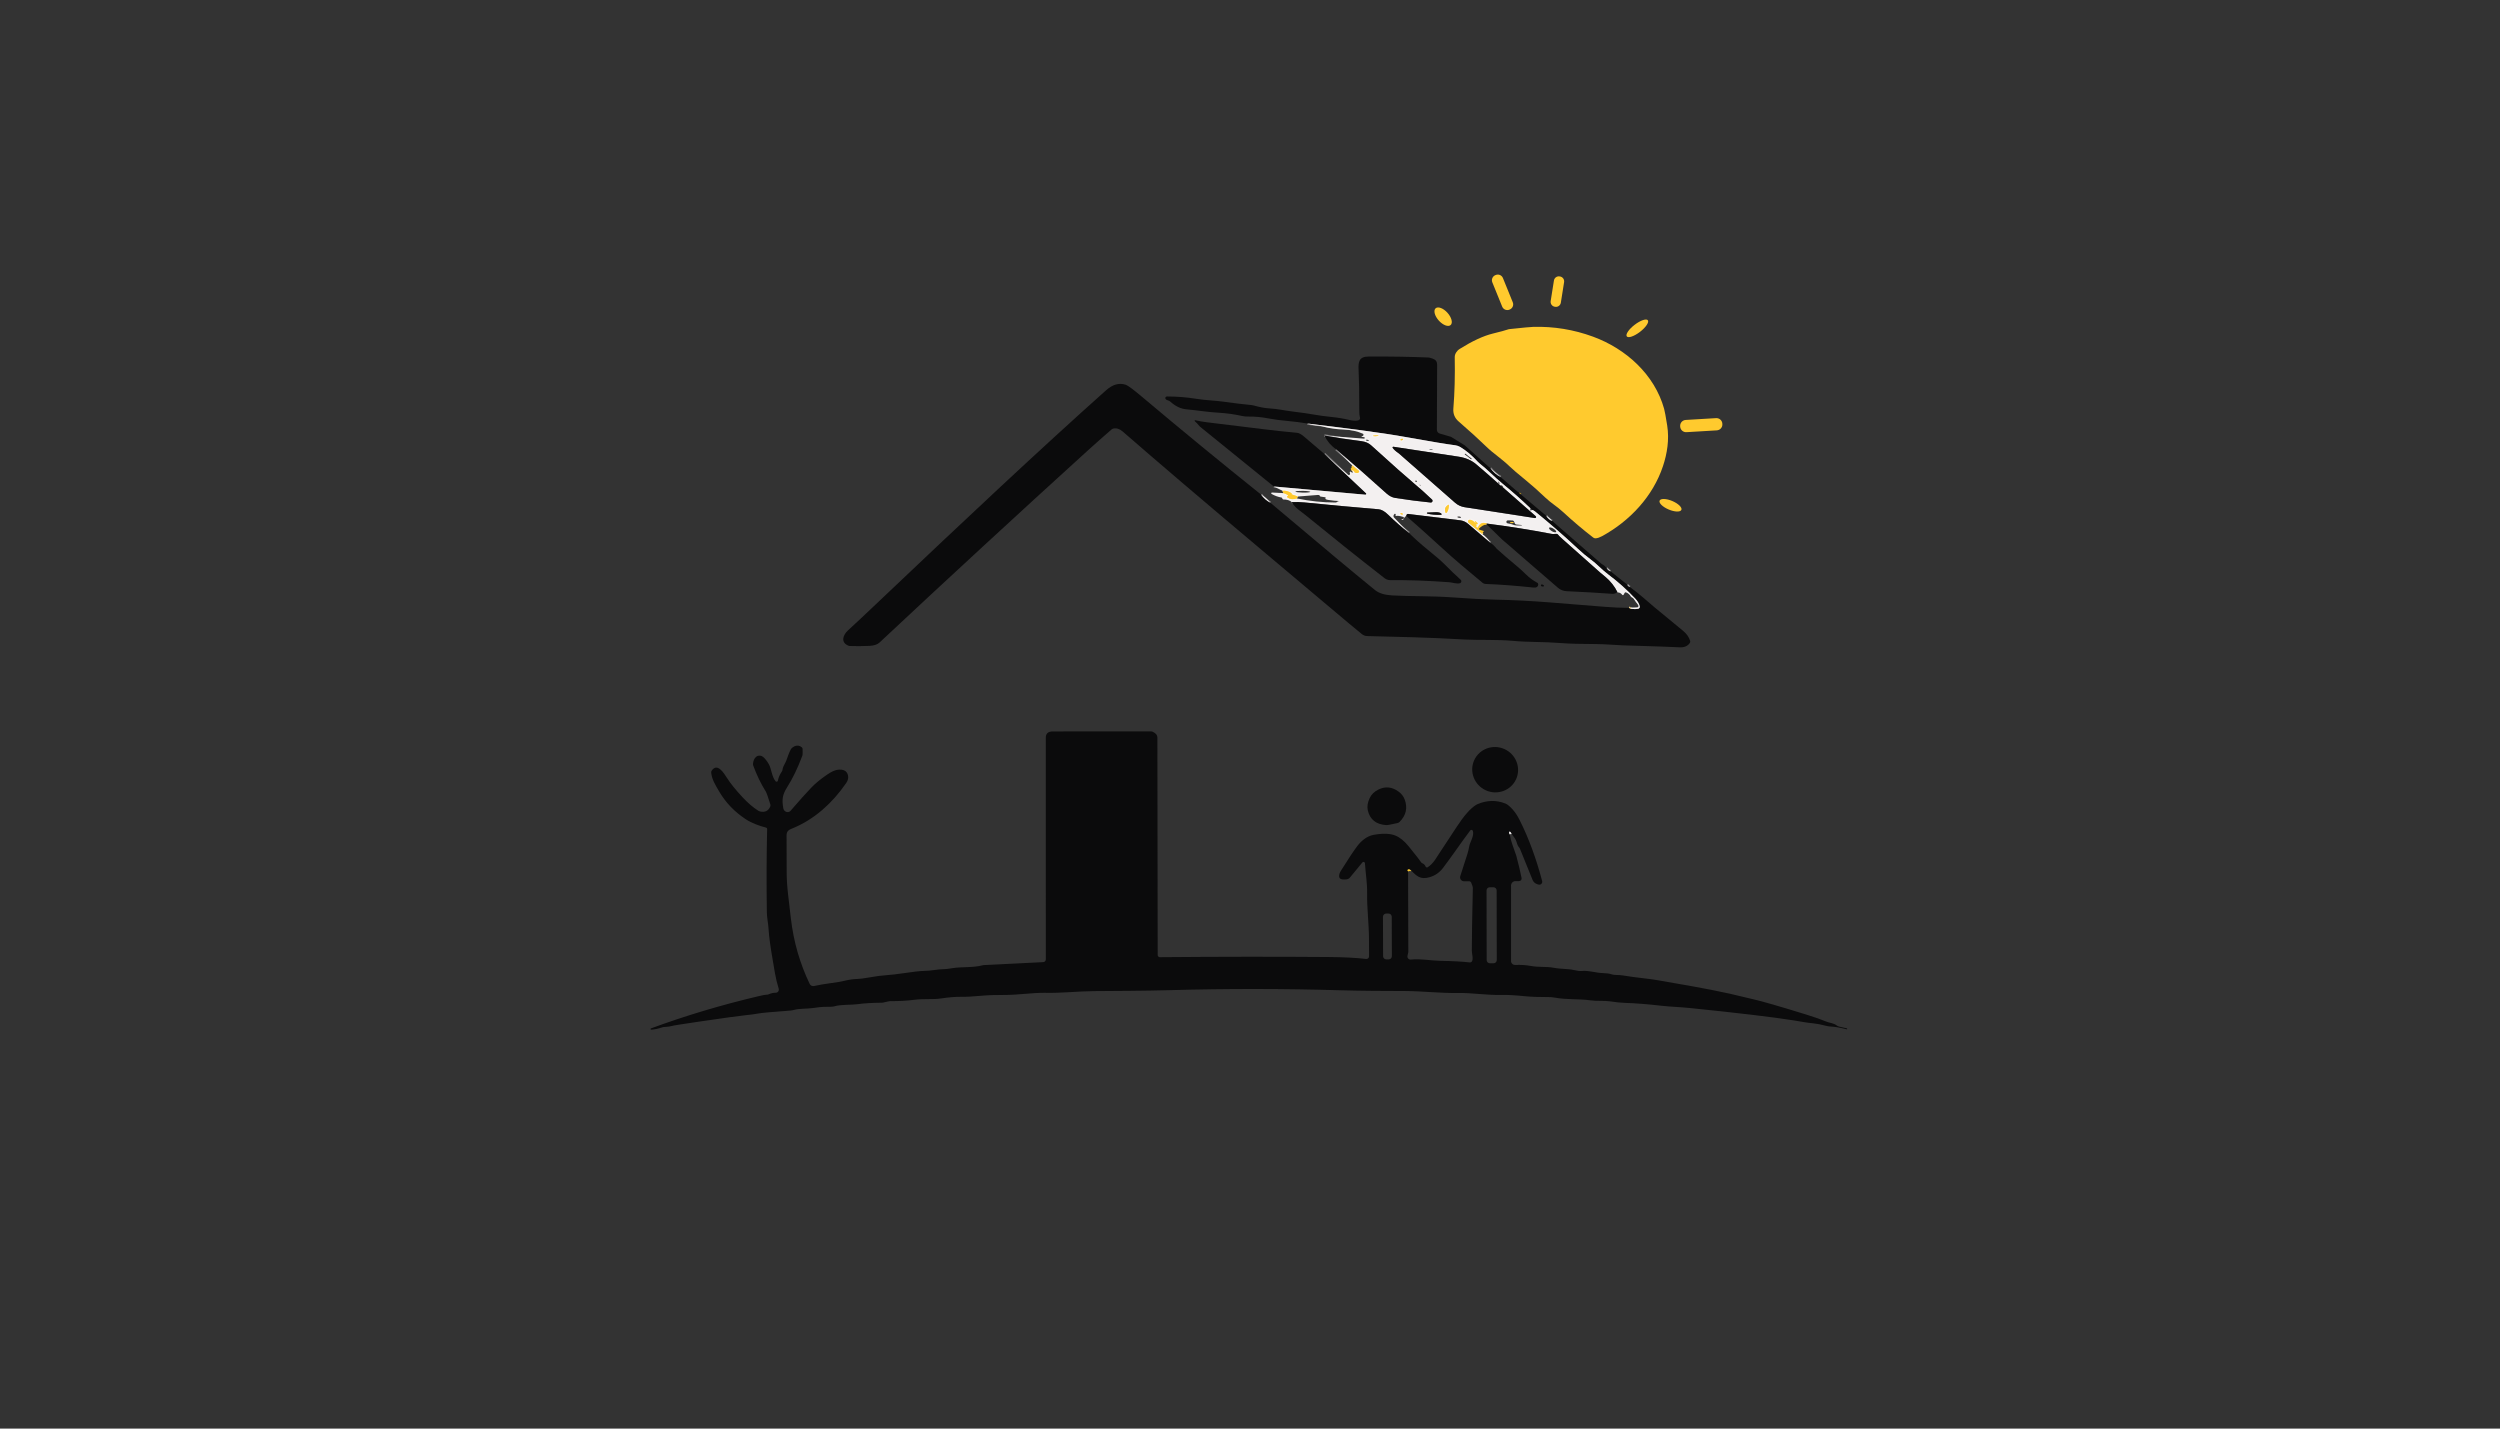 <?xml version="1.0" encoding="utf-8"?>
<svg xmlns="http://www.w3.org/2000/svg" width="490pt" height="280pt" viewBox="0 0 490 280" version="1.1" xmlns:xlink="http://www.w3.org/1999/xlink">
	<rect x="0" y="0" width="490" height="280" fill="#333333" stroke="none"/>
	<g id="surface2" data-size="234.54679561047 148" data-bboxpos="127.5 53.819296200069" data-pivot="244.77339780523 127.81929620007" data-center="244.77339780523 127.81929620007">
		<path stroke-opacity="0.988" vector-effect="non-scaling-stroke" d="M 292.111 91.778 Q 292.96 92.877 294.133 93.514" style="fill:none;stroke-width:0.50;stroke:#807e7f;"/>
		<path vector-effect="non-scaling-stroke" d="M 297.851 96.56 Q 297.776 96.685 298.054 96.877" style="fill:none;stroke-width:0.50;stroke:#856b1d;"/>
		<path stroke-opacity="0.988" vector-effect="non-scaling-stroke" d="M 303.058 101.099 Q 303.586 101.92 304.22 102.1" style="fill:none;stroke-width:0.50;stroke:#807e7f;"/>
		<path stroke-opacity="0.988" vector-effect="non-scaling-stroke" d="M 314.881 111.33 Q 315.28 111.874 315.667 111.976" style="fill:none;stroke-width:0.50;stroke:#807e7f;"/>
		<path stroke-opacity="0.988" vector-effect="non-scaling-stroke" d="M 318.939 114.583 Q 319.096 114.9 319.459 115.064" style="fill:none;stroke-width:0.50;stroke:#807e7f;"/>
		<path stroke-opacity="0.988" vector-effect="non-scaling-stroke" d="M 247.166 96.935 Q 247.885 97.94 248.988 98.534" style="fill:none;stroke-width:0.50;stroke:#807e7f;"/>
		<path stroke-opacity="0.988" vector-effect="non-scaling-stroke" d="M 319.28 119.15 Q 319.968 119.498 321.062 119.322 C 321.301 119.283 321.453 119.048 321.391 118.817 Q 321.184 118.039 320.519 117.336 Q 318.025 114.693 315.307 112.671 C 313.955 111.667 312.938 110.498 311.816 109.688 Q 310.588 108.797 309.189 107.491 Q 305.201 103.758 300.81 100.196 Q 300.533 99.969 300.13 99.906" style="fill:none;stroke-width:0.50;stroke:#807e7f;"/>
		<path stroke-opacity="0.988" vector-effect="non-scaling-stroke" d="M 299.939 99.797 Q 299.978 99.738 299.97 99.676 Q 299.962 99.629 299.907 99.578 Q 297.225 97.025 294.52 94.82 C 292.807 93.428 291.697 92.173 289.938 90.785 C 289.828 90.695 289.726 90.602 289.629 90.496 Q 287.963 88.666 286.208 87.615 C 285.903 87.435 285.567 87.317 285.215 87.274 Q 282.771 86.966 276.258 85.789 C 269.783 84.62 262.926 83.83 256.248 83.009" style="fill:none;stroke-width:0.50;stroke:#807e7f;"/>
		<path stroke-opacity="0.988" vector-effect="non-scaling-stroke" d="M 319.28 119.15 Q 319.655 119.251 319.686 119.107" style="fill:none;stroke-width:0.50;stroke:#fcdf90;"/>
		<path stroke-opacity="0.988" vector-effect="non-scaling-stroke" d="M 317.047 116.116 Q 316.167 114.31 314.608 113.027 Q 313.849 112.406 313.591 112.179 Q 309.259 108.363 306.331 105.732 Q 305.49 104.977 305.42 104.848 C 305.346 104.715 305.201 104.633 305.048 104.637 C 304.786 104.645 304.372 104.692 304.102 104.637 Q 297.808 103.433 291.431 102.62" style="fill:none;stroke-width:0.50;stroke:#807e7f;"/>
		<path stroke-opacity="0.988" vector-effect="non-scaling-stroke" d="M 291.431 102.62 Q 290.207 102.147 289.687 103.363 C 289.668 103.402 289.625 103.425 289.586 103.413 L 289.484 103.386 C 289.375 103.355 289.312 103.241 289.347 103.136 Q 289.355 103.112 289.375 103.077 C 289.414 102.995 289.406 102.897 289.347 102.827 Q 289.234 102.686 289.132 102.698 C 289.132 102.698 289.132 102.698 289.132 102.698 C 289.132 102.702 289.132 102.702 289.132 102.702 Q 289.343 102.741 289.445 102.764 C 289.597 102.792 289.691 102.6 289.574 102.499 L 289.226 102.194 C 289.148 102.123 289.031 102.205 289.07 102.303 Q 289.121 102.428 289.3 102.471 C 289.308 102.475 289.316 102.483 289.312 102.491 C 289.312 102.503 289.3 102.506 289.293 102.506 Q 289.238 102.499 289.183 102.499 C 289.16 102.495 289.136 102.487 289.117 102.467 Q 288.565 101.85 288.01 101.885 C 287.733 101.904 287.623 102.248 287.834 102.424 L 290.579 104.711" style="fill:none;stroke-width:0.50;stroke:#fcdf90;"/>
		<path stroke-opacity="0.988" vector-effect="non-scaling-stroke" d="M 292.092 106.385 L 287.705 102.643 C 287.279 102.28 286.755 102.049 286.2 101.979 Q 281.243 101.357 275.976 100.731 Q 275.71 100.7 275.609 101.118" style="fill:none;stroke-width:0.50;stroke:#807e7f;"/>
		<path stroke-opacity="0.988" vector-effect="non-scaling-stroke" d="M 276.16 104.469 Q 274.014 102.776 272.074 100.88 Q 271.062 99.891 270.202 99.817 Q 262.918 99.207 255.646 98.476 Q 254.446 98.354 253.175 98.409" style="fill:none;stroke-width:0.50;stroke:#807e7f;"/>
		<path stroke-opacity="0.988" vector-effect="non-scaling-stroke" d="M 251.514 96.646 Q 252.061 96.775 252.413 97.037 C 252.479 97.084 252.468 97.189 252.393 97.221 Q 252.358 97.232 252.339 97.244 C 252.241 97.303 252.241 97.447 252.335 97.51 Q 253.14 98.057 254.207 97.694" style="fill:none;stroke-width:0.50;stroke:#fcdf90;"/>
		<path stroke-opacity="0.988" vector-effect="non-scaling-stroke" d="M 254.407 97.318 L 253.191 96.904 C 253.187 96.904 253.187 96.904 253.187 96.9 L 253.167 96.755 C 253.16 96.708 253.132 96.665 253.089 96.638 Q 252.253 96.091 251.377 96.196" style="fill:none;stroke-width:0.50;stroke:#fcdf90;"/>
		<path stroke-opacity="0.988" vector-effect="non-scaling-stroke" d="M 264.916 92.208 Q 265.26 92.036 265.518 92.588 C 265.526 92.599 265.538 92.611 265.549 92.615 Q 266.05 92.846 266.327 92.568 C 266.417 92.482 266.409 92.337 266.316 92.259 L 265.037 91.219" style="fill:none;stroke-width:0.50;stroke:#fcdf90;"/>
		<path stroke-opacity="0.988" vector-effect="non-scaling-stroke" d="M 261.89 88.064 Q 266.871 92.302 271.738 96.704 Q 272.571 97.455 273.455 97.596 Q 277.173 98.178 280.406 98.495 C 280.726 98.526 280.91 98.135 280.676 97.909 Q 278.963 96.271 277.114 94.722 Q 274.932 92.897 268.751 87.29 Q 268.012 86.622 266.89 86.477 Q 262.781 85.945 259.575 85.367" style="fill:none;stroke-width:0.50;stroke:#807e7f;"/>
		<path vector-effect="non-scaling-stroke" d="M 291.431 102.62 Q 291.396 102.686 291.357 102.757" style="fill:none;stroke-width:0.50;stroke:#856b1d;"/>
		<path stroke-opacity="0.988" vector-effect="non-scaling-stroke" d="M 259.575 88.967 L 267.746 96.669 C 267.864 96.779 267.774 96.978 267.614 96.963 L 249.664 95.352" style="fill:none;stroke-width:0.50;stroke:#807e7f;"/>
		<path stroke-opacity="0.988" vector-effect="non-scaling-stroke" d="M 296.291 163.458 Q 296.158 163.196 296.001 163.039 C 295.919 162.961 295.786 163.02 295.786 163.133 Q 295.786 163.341 295.904 163.532" style="fill:none;stroke-width:0.50;stroke:#807e7f;"/>
		<path stroke-opacity="0.988" vector-effect="non-scaling-stroke" d="M 270.185 85.378 C 270.182 85.331 269.94 85.304 269.646 85.32 C 269.349 85.335 269.115 85.386 269.116 85.434 C 269.119 85.48 269.361 85.507 269.655 85.492 C 269.952 85.476 270.186 85.425 270.185 85.378" style="fill:none;stroke-width:0.50;stroke:#fcdf90;"/>
		<path stroke-opacity="0.988" vector-effect="non-scaling-stroke" d="M 274.522 86.258 Q 274.643 86.395 274.913 86.234 C 274.975 86.199 274.995 86.121 274.964 86.059 C 274.932 85.992 274.854 85.965 274.788 85.992 L 274.561 86.082 C 274.491 86.109 274.471 86.199 274.522 86.258" style="fill:none;stroke-width:0.50;stroke:#fcdf90;"/>
		<path stroke-opacity="0.988" vector-effect="non-scaling-stroke" d="M 294.137 95.184 Q 293.914 95.094 293.82 94.898" style="fill:none;stroke-width:0.50;stroke:#807e7f;"/>
		<path stroke-opacity="0.988" vector-effect="non-scaling-stroke" d="M 293.738 94.84 Q 291.56 92.885 289.339 91 Q 287.94 89.816 285.868 89.503 Q 279.714 88.565 273.107 87.56 C 272.978 87.54 272.892 87.681 272.966 87.787 Q 273.322 88.299 274.162 88.862 C 274.166 88.866 274.17 88.866 274.174 88.87 L 285.199 98.542 C 285.727 99.003 286.376 99.308 287.072 99.414 L 300.842 101.541 C 301.049 101.572 301.166 101.314 301.01 101.177 L 294.657 95.602" style="fill:none;stroke-width:0.50;stroke:#807e7f;"/>
		<path stroke-opacity="0.988" vector-effect="non-scaling-stroke" d="M 283.807 98.953 Q 283.049 99.492 283.272 100.395 C 283.311 100.552 283.522 100.583 283.604 100.442 Q 283.975 99.805 283.995 99.05 C 283.995 98.953 283.885 98.898 283.807 98.953" style="fill:none;stroke-width:0.50;stroke:#fcdf90;"/>
		<path stroke-opacity="0.988" vector-effect="non-scaling-stroke" d="M 282.529 100.7 Q 282.228 100.364 281.348 100.391 Q 280.574 100.415 279.769 100.458 C 279.718 100.462 279.675 100.501 279.671 100.552 C 279.667 100.602 279.698 100.653 279.749 100.665 Q 280.856 100.958 282.439 100.911 C 282.548 100.907 282.603 100.778 282.529 100.7" style="fill:none;stroke-width:0.50;stroke:#807e7f;"/>
		<path stroke-opacity="0.988" vector-effect="non-scaling-stroke" d="M 274.485 100.644 C 274.463 100.716 274.557 100.81 274.691 100.847 C 274.827 100.888 274.952 100.86 274.973 100.787 C 274.995 100.716 274.901 100.622 274.767 100.584 C 274.631 100.544 274.506 100.571 274.485 100.644" style="fill:none;stroke-width:0.50;stroke:#fcdf90;"/>
		<path vector-effect="non-scaling-stroke" d="M 283.44 99.57 C 283.44 99.562 283.432 99.555 283.424 99.555 C 283.416 99.555 283.409 99.562 283.409 99.57 C 283.409 99.578 283.416 99.586 283.424 99.586 C 283.432 99.586 283.44 99.578 283.44 99.57" style="fill:none;stroke-width:0.50;stroke:#856b1d;"/>
		<path vector-effect="non-scaling-stroke" d="M 276.614 170.64 Q 276.328 170.374 276.062 170.401 Q 275.898 170.417 275.879 170.558 Q 275.863 170.675 275.984 170.792" style="fill:none;stroke-width:0.50;stroke:#856b1d;"/>
		<path d="M 296.506 59.253 C 296.733 59.805 296.463 60.439 295.91 60.664 L 295.838 60.693 C 295.282 60.919 294.653 60.65 294.427 60.097 L 292.494 55.337 C 292.268 54.785 292.538 54.152 293.09 53.927 L 293.163 53.897 C 293.718 53.671 294.348 53.941 294.573 54.493 L 296.506 59.253 Z" style="fill:#ffca2e;"/>
		<path d="M 305.925 59.328 C 305.842 59.856 305.346 60.22 304.815 60.134 L 304.738 60.122 C 304.208 60.04 303.848 59.539 303.932 59.012 L 304.571 54.981 C 304.654 54.453 305.15 54.089 305.68 54.175 L 305.757 54.187 C 306.288 54.269 306.647 54.77 306.563 55.297 L 305.925 59.328 Z" style="fill:#ffca2e;"/>
		<path d="M 281.378 60.43 C 281.845 60.009 282.889 60.4 283.702 61.305 C 284.515 62.21 284.796 63.285 284.329 63.708 C 283.862 64.129 282.818 63.738 282.005 62.833 C 281.192 61.928 280.91 60.853 281.378 60.43 Z" style="fill:#ffca2e;"/>
		<path d="M 322.976 62.769 C 323.267 63.148 322.583 64.168 321.442 65.041 C 320.304 65.916 319.143 66.315 318.851 65.935 C 318.56 65.556 319.244 64.536 320.385 63.664 C 321.524 62.788 322.685 62.39 322.976 62.769 Z" style="fill:#ffca2e;"/>
		<path d="M 312.285 105.372 Q 309.208 102.995 306.339 100.34 C 305.142 99.23 304.028 98.624 302.875 97.522 Q 300.928 95.661 299.258 94.296 Q 296.65 92.169 295.849 91.383 C 294.422 89.988 292.69 88.881 291.357 87.579 Q 289.195 85.472 285.879 82.595 Q 284.734 81.598 284.859 80.069 Q 285.234 75.483 285.129 70.002 C 285.117 69.392 285.52 68.754 286.098 68.391 Q 289.813 66.065 292.557 65.388 Q 294.899 64.813 295.423 64.614 C 295.575 64.555 295.732 64.52 295.896 64.501 Q 299.778 64.086 300.513 64.067 Q 306.558 63.906 312.227 65.982 C 318.736 68.367 324.303 73.45 326.164 80.112 Q 326.36 80.804 326.77 83.4 C 327.212 86.184 326.751 88.92 325.949 91.348 C 323.991 97.275 319.44 102.127 313.998 105.091 Q 313.313 105.462 312.766 105.513 C 312.594 105.525 312.422 105.474 312.285 105.372 Z" style="fill:#ffca2e;"/>
		<path d="M 292.111 91.778 Q 292.96 92.877 294.133 93.514 L 297.331 96.286 C 297.421 96.368 297.526 96.431 297.64 96.474 L 297.851 96.56 Q 297.776 96.685 298.054 96.877 L 303.058 101.099 Q 303.586 101.92 304.22 102.1 L 313.845 110.474 C 313.9 110.521 314.017 110.599 314.17 110.685 Q 314.541 110.9 314.881 111.33 Q 315.28 111.874 315.667 111.976 L 318.939 114.583 Q 319.096 114.9 319.459 115.064 C 321.164 116.261 323.076 118.028 324.229 118.982 Q 328.463 122.493 329.863 123.626 Q 330.954 124.514 331.27 125.632 C 331.306 125.753 331.286 125.886 331.22 125.996 Q 330.59 126.965 329.147 126.871 Q 327.627 126.774 318.103 126.488 C 316.844 126.449 314.424 126.238 312.887 126.238 Q 308.348 126.234 305.85 126.035 C 302.382 125.757 299.759 125.906 296.51 125.605 C 293.417 125.323 289.531 125.491 287.041 125.343 C 280.441 124.944 272.852 124.787 267.977 124.67 C 267.61 124.662 267.254 124.537 266.961 124.311 Q 266.339 123.83 264.415 122.211 Q 251.514 111.354 248.026 108.418 Q 230.272 93.483 220.049 84.577 Q 219.153 83.799 218.203 84.002 C 218.086 84.029 217.977 84.08 217.883 84.158 Q 215.369 86.336 213.074 88.42 Q 192.517 107.096 172.394 125.929 Q 171.749 126.531 170.416 126.59 Q 168.308 126.688 166.573 126.617 C 166.467 126.613 166.361 126.59 166.264 126.547 C 164.672 125.867 165.282 124.404 166.182 123.579 Q 168.265 121.675 172.156 117.977 C 189.514 101.494 203.718 88.166 216.788 76.496 Q 218.719 74.771 220.655 75.416 Q 221.292 75.628 224.013 77.923 Q 235.476 87.579 247.166 96.935 Q 247.885 97.94 248.988 98.534 Q 264.15 111.323 269.514 115.662 Q 270.636 116.573 272.86 116.702 C 276.262 116.902 280.437 116.777 284.957 117.105 Q 289.895 117.465 292.952 117.527 Q 298.269 117.637 303.754 118.071 Q 306.671 118.301 314.533 118.935 Q 316.926 119.126 319.28 119.15 Q 319.968 119.498 321.062 119.322 C 321.301 119.283 321.453 119.048 321.391 118.817 Q 321.184 118.039 320.519 117.336 Q 318.025 114.693 315.307 112.671 C 313.955 111.667 312.938 110.498 311.816 109.688 Q 310.588 108.797 309.189 107.491 Q 305.201 103.758 300.81 100.196 Q 300.533 99.969 300.13 99.906 L 299.939 99.797 Q 299.978 99.738 299.97 99.676 Q 299.962 99.629 299.907 99.578 Q 297.225 97.025 294.52 94.82 C 292.807 93.428 291.697 92.173 289.938 90.785 C 289.828 90.695 289.726 90.602 289.629 90.496 Q 287.963 88.666 286.208 87.615 C 285.903 87.435 285.567 87.317 285.215 87.274 Q 282.771 86.966 276.258 85.789 C 269.783 84.62 262.926 83.83 256.248 83.009 Q 254.379 82.692 252.495 82.524 Q 250.223 82.321 248.749 82.035 Q 246.56 81.605 244.586 81.645 C 244.195 81.652 243.808 81.613 243.428 81.527 Q 241.18 81.031 238.96 80.902 C 236.594 80.765 234.812 80.436 232.513 80.225 Q 230.878 80.077 229.373 78.712 C 229.256 78.603 229.111 78.529 228.955 78.486 Q 228.451 78.353 228.404 78.055 C 228.372 77.876 228.533 77.711 228.736 77.711 Q 231.656 77.708 234.522 78.173 C 236.34 78.466 238.186 78.497 239.91 78.744 Q 242.803 79.154 245.313 79.396 C 245.454 79.412 245.594 79.439 245.731 79.475 Q 247.459 79.959 248.648 80.034 C 250.65 80.159 251.443 80.425 253.457 80.671 Q 256.01 80.984 257.409 81.238 Q 258.969 81.523 260.944 81.723 Q 262.773 81.903 264.458 82.305 Q 265.377 82.528 266.026 82.434 Q 266.703 82.34 266.538 81.75 Q 266.421 81.332 266.421 80.734 Q 266.417 74.994 266.284 72.531 C 266.194 70.909 266.37 69.892 268.247 69.88 Q 274.581 69.849 279.991 70.072 Q 280.218 70.08 280.84 70.303 Q 281.68 70.604 281.677 71.468 Q 281.645 78.685 281.63 84.233 C 281.63 84.577 281.852 84.878 282.181 84.972 L 284.312 85.593 C 284.374 85.613 284.433 85.636 284.488 85.671 L 287.013 87.239 C 287.064 87.271 287.107 87.306 287.15 87.341 L 292.111 91.778 Z" style="fill:#0b0b0c;"/>
		<path d="M 337.584 83.131 C 337.624 83.767 337.135 84.311 336.501 84.351 L 330.538 84.705 C 329.902 84.741 329.355 84.256 329.318 83.622 L 329.312 83.528 C 329.273 82.892 329.761 82.348 330.395 82.309 L 336.359 81.954 C 336.994 81.918 337.541 82.403 337.578 83.037 L 337.584 83.131 Z" style="fill:#ffca2e;"/>
		<path d="M 259.575 88.967 L 267.746 96.669 C 267.864 96.779 267.774 96.978 267.614 96.963 L 249.664 95.352 L 235.253 83.67 C 235.187 83.619 235.128 83.56 235.077 83.494 Q 234.686 83.001 234.178 82.548 C 234.096 82.473 234.166 82.337 234.272 82.364 Q 235.371 82.622 236.59 82.771 Q 240.363 83.232 245.004 83.799 Q 246.259 83.951 247.416 84.096 Q 250.81 84.522 254.207 84.827 Q 254.782 84.878 255.556 85.542 Q 257.597 87.278 259.575 88.967 Z" style="fill:#0b0b0c;"/>
		<path fill-opacity="0.973" d="M 299.939 99.797 L 299.923 100 C 299.915 100.071 299.982 100.129 300.052 100.11 Q 300.247 100.059 300.13 99.906 Q 300.533 99.969 300.81 100.196 Q 305.201 103.758 309.189 107.491 Q 310.588 108.797 311.816 109.688 C 312.938 110.498 313.955 111.667 315.307 112.671 Q 318.025 114.693 320.519 117.336 Q 321.184 118.039 321.391 118.817 C 321.453 119.048 321.301 119.283 321.062 119.322 Q 319.968 119.498 319.28 119.15 Q 319.655 119.251 319.686 119.107 L 320.894 119.048 C 321.133 119.036 321.254 118.751 321.098 118.571 Q 320.628 118.028 320.167 117.304 Q 320.112 117.211 319.85 117.093 C 319.733 117.039 319.639 116.949 319.584 116.831 Q 319.366 116.362 318.689 116.104 C 318.595 116.069 318.49 116.108 318.439 116.194 L 318.216 116.581 C 318.165 116.671 318.036 116.679 317.97 116.597 Q 317.579 116.096 317.047 116.116 Q 316.167 114.31 314.608 113.027 Q 313.849 112.406 313.591 112.179 Q 309.259 108.363 306.331 105.732 Q 305.49 104.977 305.42 104.848 C 305.346 104.715 305.201 104.633 305.048 104.637 C 304.786 104.645 304.372 104.692 304.102 104.637 Q 297.808 103.433 291.431 102.62 Q 290.207 102.147 289.687 103.363 C 289.668 103.402 289.625 103.425 289.586 103.413 L 289.484 103.386 C 289.375 103.355 289.312 103.241 289.347 103.136 Q 289.355 103.112 289.375 103.077 C 289.414 102.995 289.406 102.897 289.347 102.827 Q 289.234 102.686 289.132 102.698 C 289.132 102.698 289.132 102.698 289.132 102.698 C 289.132 102.702 289.132 102.702 289.132 102.702 Q 289.343 102.741 289.445 102.764 C 289.597 102.792 289.691 102.6 289.574 102.499 L 289.226 102.194 C 289.148 102.123 289.031 102.205 289.07 102.303 Q 289.121 102.428 289.3 102.471 C 289.308 102.475 289.316 102.483 289.312 102.491 C 289.312 102.503 289.3 102.506 289.293 102.506 Q 289.238 102.499 289.183 102.499 C 289.16 102.495 289.136 102.487 289.117 102.467 Q 288.565 101.85 288.01 101.885 C 287.733 101.904 287.623 102.248 287.834 102.424 L 290.579 104.711 Q 291.564 105.415 292.092 106.385 L 287.705 102.643 C 287.279 102.28 286.755 102.049 286.2 101.979 Q 281.243 101.357 275.976 100.731 Q 275.71 100.7 275.609 101.118 Q 275.284 101.33 275.116 101.697 Q 275.018 101.908 274.94 101.908 Q 274.76 101.912 274.717 101.873 C 274.67 101.834 274.702 101.756 274.764 101.764 Q 275.018 101.791 275.14 101.599 C 275.206 101.494 275.155 101.353 275.034 101.318 Q 274.033 101.025 273.681 101.126 C 273.584 101.154 273.494 101.072 273.509 100.974 Q 273.513 100.95 273.552 100.892 C 273.591 100.837 273.568 100.759 273.505 100.731 Q 273.38 100.677 273.349 100.708 C 273.114 100.915 273.048 101.228 273.204 101.396 Q 274.655 102.956 276.16 104.469 Q 274.014 102.776 272.074 100.88 Q 271.062 99.891 270.202 99.817 Q 262.918 99.207 255.646 98.476 Q 254.446 98.354 253.175 98.409 Q 252.643 97.92 251.635 97.909 Q 251.361 97.905 251.314 97.651 C 251.302 97.584 251.248 97.533 251.181 97.522 Q 250.169 97.346 249.23 96.81 C 249.097 96.736 249.156 96.529 249.309 96.536 L 251.514 96.646 Q 252.061 96.775 252.413 97.037 C 252.479 97.084 252.468 97.189 252.393 97.221 Q 252.358 97.232 252.339 97.244 C 252.241 97.303 252.241 97.447 252.335 97.51 Q 253.14 98.057 254.207 97.694 Q 257.965 98.487 261.78 98.491 C 261.874 98.491 261.968 98.456 262.042 98.39 Q 262.246 98.21 262.531 98.202 C 261.851 98.186 261.159 98.12 260.314 97.983 Q 259.607 97.87 259.814 97.569 C 259.841 97.529 259.818 97.479 259.771 97.471 L 258.829 97.326 C 258.77 97.318 258.723 97.275 258.703 97.221 Q 258.633 96.982 258.281 97.013 Q 256.326 97.193 254.407 97.318 L 253.191 96.904 C 253.187 96.904 253.187 96.904 253.187 96.9 L 253.167 96.755 C 253.16 96.708 253.132 96.665 253.089 96.638 Q 252.253 96.091 251.377 96.196 L 249.664 95.352 L 267.614 96.963 C 267.774 96.978 267.864 96.779 267.746 96.669 L 259.575 88.967 L 264.22 93.065 C 264.349 93.178 264.556 93.108 264.587 92.94 Q 264.623 92.767 264.548 92.615 C 264.501 92.521 264.584 92.416 264.685 92.431 Q 264.842 92.455 264.924 92.584 C 264.959 92.638 265.037 92.654 265.092 92.619 Q 265.17 92.564 265.182 92.47 C 265.19 92.423 265.166 92.373 265.127 92.345 L 264.916 92.208 Q 265.26 92.036 265.518 92.588 C 265.526 92.599 265.538 92.611 265.549 92.615 Q 266.05 92.846 266.327 92.568 C 266.417 92.482 266.409 92.337 266.316 92.259 L 265.037 91.219 L 261.89 88.064 Q 266.871 92.302 271.738 96.704 Q 272.571 97.455 273.455 97.596 Q 277.173 98.178 280.406 98.495 C 280.726 98.526 280.91 98.135 280.676 97.909 Q 278.963 96.271 277.114 94.722 Q 274.932 92.897 268.751 87.29 Q 268.012 86.622 266.89 86.477 Q 262.781 85.945 259.575 85.367 L 267.34 85.973 C 267.488 85.984 267.555 85.793 267.43 85.711 Q 267.414 85.699 266.945 85.617 C 266.871 85.605 266.847 85.511 266.906 85.464 L 267.011 85.464 C 267.269 85.464 267.344 85.108 267.109 85.003 C 266.057 84.53 264.646 84.229 263.52 84.201 Q 261.178 84.147 258.958 83.525 C 258.789 83.478 258.621 83.451 258.449 83.443 Q 257.331 83.396 256.248 83.009 C 262.926 83.83 269.783 84.62 276.258 85.789 Q 282.771 86.966 285.215 87.274 C 285.567 87.317 285.903 87.435 286.208 87.615 Q 287.963 88.666 289.629 90.496 C 289.726 90.602 289.828 90.695 289.938 90.785 C 291.697 92.173 292.807 93.428 294.52 94.82 Q 297.225 97.025 299.907 99.578 Q 299.962 99.629 299.97 99.676 Q 299.978 99.738 299.939 99.797 Z M 270.185 85.378 C 270.182 85.331 269.94 85.304 269.646 85.32 C 269.349 85.335 269.115 85.386 269.116 85.434 C 269.119 85.48 269.361 85.507 269.655 85.492 C 269.952 85.476 270.186 85.425 270.185 85.378 Z M 274.522 86.258 Q 274.643 86.395 274.913 86.234 C 274.975 86.199 274.995 86.121 274.964 86.059 C 274.932 85.992 274.854 85.965 274.788 85.992 L 274.561 86.082 C 274.491 86.109 274.471 86.199 274.522 86.258 Z M 267.793 86.348 Q 268.149 86.453 268.223 86.422 C 268.294 86.391 268.294 86.293 268.223 86.262 Q 267.985 86.152 267.801 86.188 C 267.715 86.203 267.711 86.324 267.793 86.348 Z M 294.657 95.602 Q 294.434 94.953 294.137 95.184 Q 293.914 95.094 293.82 94.898 Q 293.968 94.761 293.902 94.613 Q 293.824 94.437 293.722 94.402 C 293.648 94.378 293.581 94.449 293.609 94.523 L 293.738 94.84 Q 291.56 92.885 289.339 91 Q 287.94 89.816 285.868 89.503 Q 279.714 88.565 273.107 87.56 C 272.978 87.54 272.892 87.681 272.966 87.787 Q 273.322 88.299 274.162 88.862 C 274.166 88.866 274.17 88.866 274.174 88.87 L 285.199 98.542 C 285.727 99.003 286.376 99.308 287.072 99.414 L 300.842 101.541 C 301.049 101.572 301.166 101.314 301.01 101.177 L 294.657 95.602 Z M 280.84 88.074 C 280.84 88.041 280.676 88.021 280.478 88.029 C 280.281 88.037 280.12 88.068 280.121 88.101 C 280.12 88.135 280.285 88.154 280.482 88.146 C 280.68 88.138 280.84 88.107 280.84 88.074 Z M 287.721 89.53 Q 287.995 89.745 288.256 89.972 Q 288.366 90.07 288.428 89.988 Q 288.495 89.906 288.374 89.824 Q 288.088 89.624 287.815 89.413 Q 287.541 89.198 287.279 88.971 Q 287.17 88.873 287.107 88.956 Q 287.044 89.038 287.162 89.12 Q 287.451 89.319 287.721 89.53 Z M 278.776 93.854 Q 278.783 93.87 278.803 93.882 C 278.811 93.886 278.819 93.874 278.815 93.862 Q 278.807 93.85 278.799 93.839 C 278.795 93.831 278.787 93.831 278.779 93.835 C 278.772 93.839 278.772 93.847 278.776 93.854 Z M 277.419 94.23 Q 277.395 94.253 277.403 94.324 C 277.419 94.464 277.579 94.531 277.669 94.441 Q 277.728 94.386 277.677 94.277 C 277.63 94.175 277.501 94.151 277.419 94.23 Z M 278.256 95.105 Q 278.385 95.184 278.471 95.172 Q 278.463 95.062 278.303 95.008 C 278.275 95 278.248 95.012 278.236 95.035 C 278.224 95.062 278.232 95.09 278.256 95.105 Z M 253.903 96.352 C 253.902 96.446 254.551 96.536 255.357 96.552 C 256.162 96.568 256.815 96.501 256.819 96.408 C 256.819 96.314 256.17 96.224 255.364 96.208 C 254.559 96.192 253.906 96.259 253.903 96.352 Z M 283.807 98.953 Q 283.049 99.492 283.272 100.395 C 283.311 100.552 283.522 100.583 283.604 100.442 Q 283.975 99.805 283.995 99.05 C 283.995 98.953 283.885 98.898 283.807 98.953 Z M 282.529 100.7 Q 282.228 100.364 281.348 100.391 Q 280.574 100.415 279.769 100.458 C 279.718 100.462 279.675 100.501 279.671 100.552 C 279.667 100.602 279.698 100.653 279.749 100.665 Q 280.856 100.958 282.439 100.911 C 282.548 100.907 282.603 100.778 282.529 100.7 Z M 274.485 100.644 C 274.463 100.716 274.557 100.81 274.691 100.847 C 274.827 100.888 274.952 100.86 274.973 100.787 C 274.995 100.716 274.901 100.622 274.767 100.584 C 274.631 100.544 274.506 100.571 274.485 100.644 Z M 285.648 101.315 C 285.637 101.388 285.789 101.47 285.986 101.496 C 286.184 101.525 286.349 101.486 286.361 101.415 C 286.372 101.341 286.22 101.259 286.023 101.233 C 285.825 101.205 285.66 101.244 285.648 101.315 Z M 295.517 102.581 Q 296.056 102.635 296.791 102.917 Q 297.073 103.022 298.273 102.987 C 298.296 102.987 298.316 102.96 298.296 102.956 Q 298.269 102.948 298.265 102.929 C 298.261 102.913 298.218 102.901 298.16 102.897 Q 297.683 102.87 297.174 102.8 C 297.049 102.78 296.948 102.698 296.901 102.585 L 296.756 102.225 C 296.705 102.104 296.592 102.022 296.463 102.018 Q 295.552 101.971 295.454 102.006 C 295.149 102.108 295.2 102.549 295.517 102.581 Z M 303.627 103.451 C 303.543 103.593 303.786 103.89 304.166 104.115 C 304.548 104.34 304.923 104.407 305.007 104.267 C 305.091 104.125 304.849 103.828 304.469 103.603 C 304.087 103.378 303.711 103.312 303.627 103.451 Z" style="fill:#f8f5f5;"/>
		<path d="M 259.575 85.367 Q 262.781 85.945 266.89 86.477 Q 268.012 86.622 268.751 87.29 Q 274.932 92.897 277.114 94.722 Q 278.963 96.271 280.676 97.909 C 280.91 98.135 280.726 98.526 280.406 98.495 Q 277.173 98.178 273.455 97.596 Q 272.571 97.455 271.738 96.704 Q 266.871 92.302 261.89 88.064 Q 260.416 87.071 259.575 85.367 Z" style="fill:#0b0b0c;"/>
		<path d="M 264.916 92.208 L 264.713 91.896 Q 264.947 91.665 265.037 91.219 L 266.316 92.259 C 266.409 92.337 266.417 92.482 266.327 92.568 Q 266.05 92.846 265.549 92.615 C 265.538 92.611 265.526 92.599 265.518 92.588 Q 265.26 92.036 264.916 92.208 Z" style="fill:#ffca2e;"/>
		<path d="M 264.713 91.896 Q 264.642 91.884 264.572 91.872 Q 264.642 91.884 264.713 91.896 Z" style="fill:#ffca2e;"/>
		<path fill-opacity="0.973" d="M 294.133 93.514 Q 292.96 92.877 292.111 91.778 L 294.133 93.514 Z" style="fill:#f8f5f5;"/>
		<path d="M 254.407 97.318 Q 254.215 97.373 254.207 97.694 Q 253.14 98.057 252.335 97.51 C 252.241 97.447 252.241 97.303 252.339 97.244 Q 252.358 97.232 252.393 97.221 C 252.468 97.189 252.479 97.084 252.413 97.037 Q 252.061 96.775 251.514 96.646 Q 251.525 96.489 251.377 96.196 Q 252.253 96.091 253.089 96.638 C 253.132 96.665 253.16 96.708 253.167 96.755 L 253.187 96.9 C 253.187 96.904 253.187 96.904 253.191 96.904 L 254.407 97.318 Z" style="fill:#ffca2e;"/>
		<path d="M 297.851 96.56 Q 298.038 96.673 298.054 96.877 Q 297.776 96.685 297.851 96.56 Z" style="fill:#ffca2e;"/>
		<path fill-opacity="0.973" d="M 248.988 98.534 Q 247.885 97.94 247.166 96.935 Q 248.241 97.561 248.988 98.534 Z" style="fill:#f8f5f5;"/>
		<path d="M 325.281 98.125 C 325.476 97.666 326.591 97.698 327.768 98.199 C 328.948 98.698 329.746 99.476 329.55 99.937 C 329.355 100.395 328.24 100.364 327.063 99.862 C 325.883 99.363 325.085 98.585 325.281 98.125 Z" style="fill:#ffca2e;"/>
		<path d="M 251.944 98.053 Q 251.912 98.073 251.858 98.061 C 251.834 98.057 251.811 98.034 251.807 98.01 C 251.803 97.983 251.819 97.967 251.842 97.971 Q 251.897 97.979 251.912 97.975 C 251.959 97.967 251.983 98.026 251.944 98.053 Z" style="fill:#0b0b0c;"/>
		<path d="M 276.16 104.469 Q 277.947 106.217 279.898 107.792 Q 282.208 109.657 283.174 110.638 Q 284.832 112.32 286.298 113.633 C 286.536 113.848 286.438 114.243 286.126 114.317 C 285.453 114.478 284.73 114.169 284.054 114.118 Q 277.732 113.653 272.512 113.708 C 272.098 113.711 271.695 113.575 271.367 113.321 Q 263.618 107.288 255.791 100.888 C 254.829 100.102 253.895 99.617 253.175 98.409 Q 254.446 98.354 255.646 98.476 Q 262.918 99.207 270.202 99.817 Q 271.062 99.891 272.074 100.88 Q 274.014 102.776 276.16 104.469 Z" style="fill:#0b0b0c;"/>
		<path d="M 292.092 106.385 Q 292.69 106.717 293.339 107.538 Q 295.071 109.11 296.94 110.65 Q 298.187 111.678 299.055 112.55 Q 300.087 113.582 301.299 114.216 C 301.428 114.282 301.502 114.419 301.491 114.564 Q 301.436 115.256 300.517 115.158 Q 295.528 114.622 291.154 114.454 C 290.935 114.446 290.727 114.364 290.563 114.22 Q 290.219 113.919 286.216 110.576 Q 284.695 109.305 281.981 106.815 Q 278.834 103.926 275.609 101.118 Q 275.71 100.7 275.976 100.731 Q 281.243 101.357 286.2 101.979 C 286.755 102.049 287.279 102.28 287.705 102.643 L 292.092 106.385 Z" style="fill:#0b0b0c;"/>
		<path fill-opacity="0.973" d="M 304.22 102.1 Q 303.586 101.92 303.058 101.099 Q 303.676 101.408 304.22 102.1 Z" style="fill:#f8f5f5;"/>
		<path d="M 291.431 102.62 Q 291.396 102.686 291.357 102.757 Q 290.536 102.929 289.887 103.617 C 289.824 103.683 289.856 103.793 289.942 103.816 L 290.735 104.047 C 290.825 104.07 290.841 104.191 290.763 104.238 Q 290.434 104.434 290.579 104.711 L 287.834 102.424 C 287.623 102.248 287.733 101.904 288.01 101.885 Q 288.565 101.85 289.117 102.467 C 289.136 102.487 289.16 102.495 289.183 102.499 Q 289.238 102.499 289.293 102.506 C 289.3 102.506 289.312 102.503 289.312 102.491 C 289.316 102.483 289.308 102.475 289.3 102.471 Q 289.121 102.428 289.07 102.303 C 289.031 102.205 289.148 102.123 289.226 102.194 L 289.574 102.499 C 289.691 102.6 289.597 102.792 289.445 102.764 Q 289.343 102.741 289.132 102.702 C 289.132 102.702 289.132 102.702 289.132 102.698 C 289.132 102.698 289.132 102.698 289.132 102.698 Q 289.234 102.686 289.347 102.827 C 289.406 102.897 289.414 102.995 289.375 103.077 Q 289.355 103.112 289.347 103.136 C 289.312 103.241 289.375 103.355 289.484 103.386 L 289.586 103.413 C 289.625 103.425 289.668 103.402 289.687 103.363 Q 290.207 102.147 291.431 102.62 Z" style="fill:#ffca2e;"/>
		<path d="M 317.047 116.116 Q 316.425 116.417 316.062 116.393 Q 311.832 116.089 307.046 115.874 C 306.417 115.846 305.819 115.608 305.342 115.193 L 294.406 105.736 L 291.357 102.757 Q 291.396 102.686 291.431 102.62 Q 297.808 103.433 304.102 104.637 C 304.372 104.692 304.786 104.645 305.048 104.637 C 305.201 104.633 305.346 104.715 305.42 104.848 Q 305.49 104.977 306.331 105.732 Q 309.259 108.363 313.591 112.179 Q 313.849 112.406 314.608 113.027 Q 316.167 114.31 317.047 116.116 Z" style="fill:#0b0b0c;"/>
		<path fill-opacity="0.973" d="M 315.667 111.976 Q 315.28 111.874 314.881 111.33 Q 315.264 111.522 315.667 111.976 Z" style="fill:#f8f5f5;"/>
		<path d="M 302.194 114.544 Q 302.374 114.552 302.581 114.736 C 302.664 114.806 302.621 114.939 302.515 114.947 Q 302.21 114.97 302.101 114.892 C 301.948 114.779 302.015 114.536 302.194 114.544 Z" style="fill:#0b0b0c;"/>
		<path fill-opacity="0.973" d="M 318.939 114.583 Q 319.229 114.748 319.459 115.064 Q 319.096 114.9 318.939 114.583 Z" style="fill:#f8f5f5;"/>
		<path d="M 319.686 119.107 Q 319.655 119.251 319.28 119.15 L 319.686 119.107 Z" style="fill:#ffca2e;"/>
		<path d="M 296.291 163.458 Q 296.158 163.196 296.001 163.039 C 295.919 162.961 295.786 163.02 295.786 163.133 Q 295.786 163.341 295.904 163.532 Q 296.095 164.623 296.471 165.663 Q 297.143 167.524 297.198 167.739 Q 297.878 170.3 298.23 172.094 C 298.293 172.407 298.05 172.696 297.733 172.696 L 297.041 172.696 C 296.557 172.696 296.162 173.091 296.162 173.576 L 296.162 188.354 C 296.162 188.792 296.525 189.144 296.963 189.129 Q 298.672 189.066 300.001 189.32 C 301.549 189.617 303.16 189.414 304.509 189.68 C 305.909 189.961 307.257 189.844 308.469 190.126 Q 309.478 190.36 310.018 190.309 C 311.39 190.176 312.79 190.689 314.138 190.724 Q 315.253 190.755 315.816 190.947 C 316.504 191.181 317.309 191.044 318.083 191.185 Q 319.549 191.447 323.303 191.885 C 324.714 192.049 326.348 192.397 328.072 192.679 Q 330.922 193.144 335.411 194.008 Q 338.71 194.637 343.136 195.736 Q 343.144 195.74 343.512 195.822 Q 346.315 196.463 354.177 198.903 Q 356.515 199.63 357.813 200.181 C 358.607 200.521 359.326 200.47 360.045 201.018 C 360.167 201.112 360.307 201.174 360.46 201.209 L 361.969 201.553 C 362.024 201.565 362.059 201.624 362.043 201.679 L 362.043 201.682 C 362.032 201.725 361.985 201.753 361.942 201.741 Q 360.128 201.264 358.779 201.198 C 358.513 201.186 358.243 201.143 357.985 201.076 Q 356.425 200.67 355.436 200.58 C 354.009 200.447 353 200.228 351.636 200.009 Q 345.541 199.032 331.18 197.57 C 329.222 197.37 327.462 197.331 325.738 197.136 Q 321.485 196.655 318.494 196.565 Q 317.278 196.53 315.569 196.264 C 314.412 196.088 312.989 196.256 311.656 196.06 C 309.513 195.748 307.054 195.967 304.771 195.54 C 304.356 195.462 303.93 195.423 303.508 195.427 Q 300.713 195.439 298.887 195.259 Q 296.001 194.966 294.281 195.005 C 291.2 195.075 288.612 194.575 285.645 194.626 C 282.486 194.68 278.615 194.254 275.491 194.242 C 271.203 194.223 267.223 194.223 262.859 194.098 Q 246.146 193.605 229.365 194.07 C 224.181 194.215 218.235 194.227 214.446 194.258 C 211.358 194.281 207.917 194.672 204.879 194.594 Q 203.417 194.559 200.082 194.856 Q 197.905 195.052 195.273 195.032 C 192.822 195.013 190.703 195.419 188.306 195.376 Q 186.77 195.353 184.408 195.701 C 182.798 195.939 181.034 195.712 179.177 195.963 Q 177.176 196.228 174.474 196.228 C 174.372 196.228 174.271 196.24 174.173 196.264 L 173.074 196.506 C 172.996 196.526 172.918 196.533 172.836 196.533 Q 169.974 196.553 168.054 196.823 C 166.901 196.987 164.774 196.858 163.57 197.233 Q 163.167 197.362 161.467 197.347 Q 160.911 197.343 159.379 197.57 C 158.073 197.761 156.763 197.628 155.583 197.953 C 155.36 198.015 155.137 198.054 154.906 198.07 Q 149.562 198.465 148.627 198.645 Q 147.642 198.836 146.098 198.985 Q 144.522 199.137 136.879 200.259 Q 131.96 200.979 131.648 201.1 C 131.296 201.186 130.932 201.241 130.573 201.264 L 130.092 201.299 C 130.01 201.303 129.927 201.319 129.849 201.346 Q 128.614 201.765 127.636 201.819 C 127.57 201.823 127.515 201.78 127.503 201.714 C 127.488 201.651 127.523 201.589 127.586 201.565 Q 137.794 197.808 148.733 195.239 Q 149.945 194.954 150.179 194.966 C 150.363 194.977 150.543 194.946 150.711 194.868 Q 151.36 194.571 152.029 194.579 C 152.447 194.583 152.748 194.18 152.623 193.777 Q 152.154 192.26 151.88 190.677 Q 151.513 188.519 151.505 188.468 Q 150.758 184.222 150.641 182.111 C 150.578 180.926 150.32 180.003 150.301 178.752 Q 150.179 170.175 150.359 162.496 C 150.363 162.363 150.269 162.246 150.14 162.211 C 148.831 161.871 147.349 161.343 146.199 160.588 Q 142.864 158.407 140.937 155.099 C 140.206 153.84 139.518 152.765 139.393 151.424 C 139.381 151.291 139.416 151.162 139.49 151.049 C 140.589 149.446 141.844 151.463 142.505 152.499 Q 143.506 154.079 145.554 156.276 Q 147.126 157.965 148.666 158.927 C 148.756 158.985 148.858 159.024 148.96 159.048 Q 150.441 159.376 150.973 158.059 C 151.024 157.933 151.028 157.793 150.989 157.66 Q 150.308 155.482 150.093 155.138 Q 148.643 152.82 147.63 150.04 C 147.587 149.919 147.572 149.79 147.587 149.665 Q 147.693 148.754 148.205 148.335 C 148.592 148.015 149.171 148.03 149.585 148.374 Q 150.156 148.847 150.688 149.774 C 151.2 150.681 151.274 152.249 152.013 153.129 C 152.154 153.297 152.431 153.226 152.467 153.007 Q 152.611 152.143 153.241 151.217 C 153.331 151.088 153.381 150.935 153.389 150.775 Q 153.417 150.396 153.941 149.45 C 154.019 149.309 154.085 149.164 154.136 149.016 Q 154.867 146.908 155.168 146.642 Q 156.216 145.743 157.135 146.455 C 157.24 146.537 157.303 146.658 157.311 146.791 Q 157.35 147.882 157.252 148.144 Q 155.895 151.756 154.257 154.333 C 153.307 155.826 153.256 156.8 153.522 158.403 C 153.643 159.138 154.504 159.427 154.949 158.915 Q 157.475 155.983 159.011 154.38 Q 160.18 153.152 162.061 151.862 Q 163.32 150.994 164.153 150.88 Q 165.896 150.65 166.209 151.967 Q 166.381 152.702 165.865 153.457 Q 163.793 156.483 161.209 158.715 Q 158.409 161.132 155.074 162.465 C 154.05 162.875 154.159 163.454 154.171 164.56 Q 154.206 168.259 154.187 170.734 Q 154.175 172.829 154.472 175.398 Q 154.797 178.201 155.016 180.05 Q 155.802 186.798 158.695 192.839 C 158.851 193.163 159.207 193.335 159.559 193.257 Q 161.025 192.937 162.542 192.737 Q 164.524 192.475 165.537 192.229 Q 166.858 191.904 168 191.877 Q 168.852 191.854 170.463 191.564 Q 172.355 191.224 173.747 191.134 Q 175.131 191.04 177.039 190.755 Q 179.983 190.317 181.007 190.305 C 182.59 190.286 183.634 189.969 185.151 189.946 Q 185.581 189.938 186.805 189.742 C 188.58 189.465 190.691 189.703 192.634 189.187 C 192.693 189.172 192.755 189.164 192.814 189.16 L 204.477 188.577 C 204.758 188.566 204.981 188.331 204.981 188.05 Q 204.981 154.157 204.977 144.574 Q 204.977 143.358 206.361 143.362 Q 214.751 143.366 225.597 143.354 C 225.71 143.354 225.823 143.378 225.925 143.425 Q 226.848 143.824 226.848 144.598 Q 226.906 167.391 226.906 187.182 C 226.906 187.42 227.098 187.612 227.332 187.608 Q 244.867 187.455 260.435 187.576 Q 264.885 187.612 267.762 187.956 C 268.067 187.995 268.337 187.752 268.333 187.447 Q 268.329 185.782 268.321 184.023 C 268.306 181.055 267.903 177.826 267.954 175.085 C 267.993 173.076 267.668 171.34 267.528 169.189 C 267.512 168.935 267.191 168.834 267.031 169.029 L 264.572 172.016 C 264.529 172.067 264.478 172.118 264.427 172.161 Q 264.064 172.454 263.098 172.36 C 262.171 172.27 262.445 171.261 262.797 170.702 Q 265.025 167.125 266.12 165.71 C 266.828 164.799 267.934 163.864 269.224 163.63 Q 271.945 163.141 273.498 163.771 Q 274.835 164.314 276.133 165.921 Q 278.338 168.654 278.506 168.963 C 278.564 169.072 278.658 169.154 278.776 169.201 Q 279.241 169.393 279.425 169.854 C 279.487 170.01 279.675 170.073 279.819 169.983 Q 280.578 169.514 281.223 168.591 Q 281.653 167.981 285.524 162.05 Q 287.658 158.778 289.293 157.773 C 289.39 157.715 289.492 157.66 289.597 157.613 Q 292.401 156.42 295.083 157.503 Q 295.638 157.726 296.471 158.645 Q 297.21 159.454 297.882 160.799 Q 300.509 166.038 302.261 172.681 C 302.374 173.111 301.975 173.502 301.549 173.377 L 301.319 173.31 C 300.896 173.185 300.552 172.876 300.388 172.47 L 297.886 166.3 C 297.862 166.241 297.831 166.191 297.788 166.148 Q 297.421 165.733 297.28 165.127 C 297.131 164.498 296.666 163.99 296.291 163.458 Z M 276.614 170.64 Q 276.328 170.374 276.062 170.401 Q 275.898 170.417 275.879 170.558 Q 275.863 170.675 275.984 170.792 L 276.031 186.505 C 276.031 186.603 276.019 186.697 275.996 186.791 L 275.871 187.326 C 275.773 187.737 276.109 188.12 276.528 188.077 C 278.478 187.874 280.437 188.292 282.337 188.323 Q 285.899 188.382 288.088 188.636 C 288.229 188.652 288.37 188.597 288.46 188.483 C 288.843 188.007 288.475 186.99 288.475 186.318 Q 288.487 182.189 288.675 174.108 Q 288.683 173.74 288.346 172.982 C 288.276 172.829 288.127 172.732 287.959 172.732 L 286.943 172.732 C 286.423 172.732 286.051 172.223 286.212 171.727 Q 286.403 171.132 287.611 167.375 Q 287.819 166.726 287.975 165.847 C 288.112 165.069 288.991 163.802 288.675 162.848 C 288.601 162.629 288.311 162.582 288.17 162.766 C 286.345 165.186 284.664 167.696 282.838 170.108 Q 281.766 171.52 280.093 171.961 C 278.42 172.403 277.708 171.77 276.614 170.64 Z M 293.343 174.517 C 293.343 174.178 293.069 173.908 292.732 173.908 L 291.973 173.909 C 291.638 173.908 291.365 174.182 291.364 174.52 L 291.388 188.188 C 291.388 188.526 291.662 188.796 291.999 188.797 L 292.758 188.796 C 293.093 188.796 293.366 188.523 293.367 188.185 L 293.343 174.517 Z M 272.78 179.68 C 272.778 179.335 272.497 179.053 272.153 179.057 L 271.683 179.058 C 271.339 179.061 271.058 179.339 271.06 179.686 L 271.087 187.419 C 271.089 187.764 271.371 188.046 271.715 188.042 L 272.184 188.041 C 272.528 188.038 272.809 187.76 272.807 187.413 L 272.78 179.68 Z" style="fill:#0b0b0c;"/>
		<path d="M 288.944 148.999 C 289.957 146.768 292.616 145.794 294.881 146.823 C 297.147 147.851 298.167 150.493 297.155 152.723 C 296.142 154.954 293.484 155.928 291.218 154.899 C 288.952 153.871 287.932 151.228 288.944 148.999 Z" style="fill:#0b0b0c;"/>
		<path d="M 274.1 155.138 Q 274.971 155.768 275.312 156.682 Q 276.242 159.181 274.307 161.104 C 274.197 161.21 274.061 161.288 273.912 161.319 Q 272.043 161.745 271.695 161.722 Q 268.708 161.519 268.087 158.813 Q 267.844 157.758 268.446 156.444 Q 268.958 155.33 270.217 154.728 Q 272.211 153.77 274.1 155.138 Z" style="fill:#0b0b0c;"/>
		<path fill-opacity="0.973" d="M 296.291 163.458 Q 296.15 163.341 295.904 163.532 Q 295.786 163.341 295.786 163.133 C 295.786 163.02 295.919 162.961 296.001 163.039 Q 296.158 163.196 296.291 163.458 Z" style="fill:#f8f5f5;"/>
		<path d="M 270.185 85.378 C 270.186 85.425 269.952 85.476 269.655 85.492 C 269.361 85.507 269.119 85.48 269.116 85.434 C 269.115 85.386 269.349 85.335 269.646 85.32 C 269.94 85.304 270.182 85.331 270.185 85.378 Z" style="fill:#ffca2e;"/>
		<path d="M 274.561 86.082 L 274.788 85.992 C 274.854 85.965 274.932 85.992 274.964 86.059 C 274.995 86.121 274.975 86.199 274.913 86.234 Q 274.643 86.395 274.522 86.258 C 274.471 86.199 274.491 86.109 274.561 86.082 Z" style="fill:#ffca2e;"/>
		<path d="M 293.738 94.84 Q 293.777 94.871 293.82 94.898 Q 293.914 95.094 294.137 95.184 Q 294.379 95.532 294.657 95.602 L 301.01 101.177 C 301.166 101.314 301.049 101.572 300.842 101.541 L 287.072 99.414 C 286.376 99.308 285.727 99.003 285.199 98.542 L 274.174 88.87 C 274.17 88.866 274.166 88.866 274.162 88.862 Q 273.322 88.299 272.966 87.787 C 272.892 87.681 272.978 87.54 273.107 87.56 Q 279.714 88.565 285.868 89.503 Q 287.94 89.816 289.339 91 Q 291.56 92.885 293.738 94.84 Z" style="fill:#0b0b0c;"/>
		<path d="M 283.995 99.05 Q 283.975 99.805 283.604 100.442 C 283.522 100.583 283.311 100.552 283.272 100.395 Q 283.049 99.492 283.807 98.953 C 283.885 98.898 283.995 98.953 283.995 99.05 Z M 283.44 99.57 C 283.44 99.562 283.432 99.555 283.424 99.555 C 283.416 99.555 283.409 99.562 283.409 99.57 C 283.409 99.578 283.416 99.586 283.424 99.586 C 283.432 99.586 283.44 99.578 283.44 99.57 Z" style="fill:#ffca2e;"/>
		<path d="M 282.439 100.911 Q 280.856 100.958 279.749 100.665 C 279.698 100.653 279.667 100.602 279.671 100.552 C 279.675 100.501 279.718 100.462 279.769 100.458 Q 280.574 100.415 281.348 100.391 Q 282.228 100.364 282.529 100.7 C 282.603 100.778 282.548 100.907 282.439 100.911 Z" style="fill:#0b0b0c;"/>
		<path d="M 274.485 100.644 C 274.506 100.571 274.631 100.544 274.767 100.584 C 274.901 100.622 274.995 100.716 274.973 100.787 C 274.952 100.86 274.827 100.888 274.691 100.847 C 274.557 100.81 274.463 100.716 274.485 100.644 Z" style="fill:#ffca2e;"/>
		<path d="M 276.614 170.64 L 275.984 170.792 Q 275.863 170.675 275.879 170.558 Q 275.898 170.417 276.062 170.401 Q 276.328 170.374 276.614 170.64 Z" style="fill:#ffca2e;"/>
		<path d="M 283.44 99.57 C 283.44 99.578 283.432 99.586 283.424 99.586 C 283.416 99.586 283.409 99.578 283.409 99.57 C 283.409 99.562 283.416 99.555 283.424 99.555 C 283.432 99.555 283.44 99.562 283.44 99.57 Z" style="fill:#0b0b0c;"/>
		<path d="M 296.704 102.401 C 296.709 102.471 296.545 102.542 296.338 102.553 C 296.131 102.565 295.958 102.518 295.955 102.448 C 295.951 102.377 296.115 102.307 296.322 102.296 C 296.529 102.284 296.701 102.33 296.704 102.401 Z" style="fill:#ffca2e;"/>
	</g>
	<g id="surface4">
	</g>
</svg>
